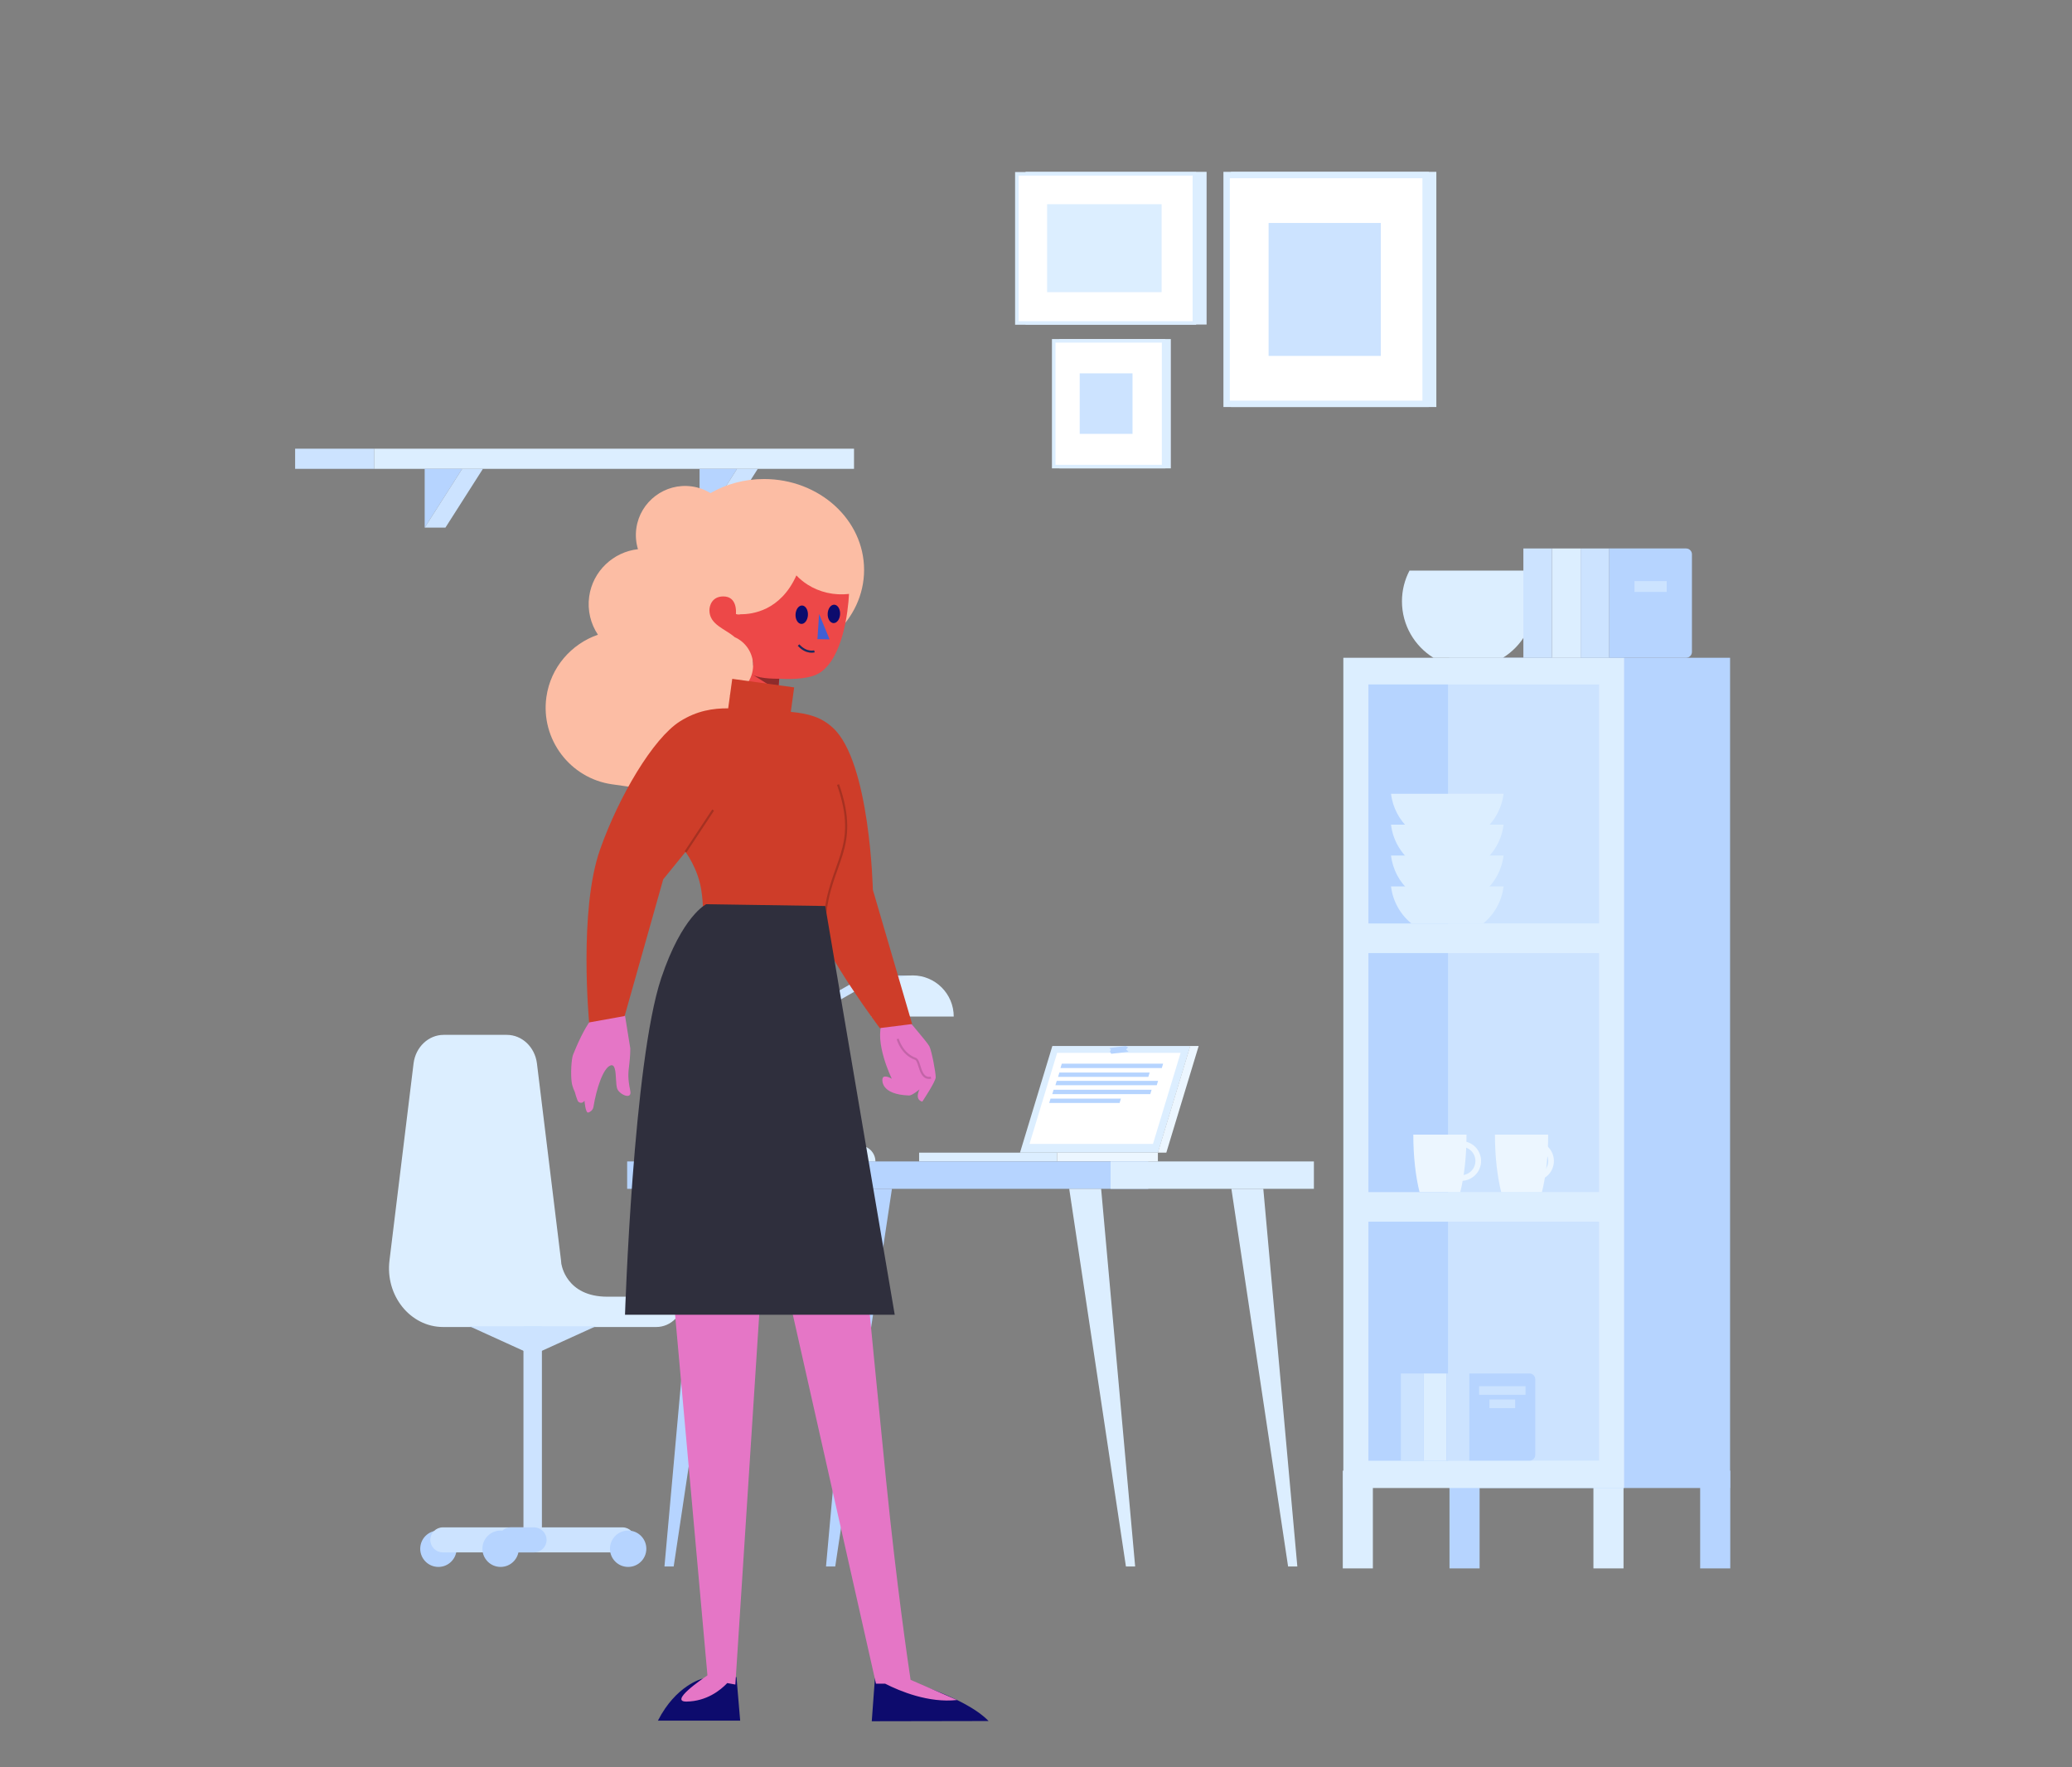 <svg width="2924" height="2494" viewBox="0 0 2924 2494" fill="none" xmlns="http://www.w3.org/2000/svg">
<rect x="0" y="0" width="2924" height="2494" fill="#808080" stroke="none"/>
<g id="Illustration 10">
<g id="Background">
<g id="Background Object / Table / 2">
<g id="Group 36">
<path id="Stroke 1" d="M1144.81 1625.09L1071.32 1469.38" stroke="#CCE3FF" stroke-width="12"/>
<path id="Stroke 2" d="M1226.37 1380.73L1071.33 1469.38" stroke="#CCE3FF" stroke-width="12"/>
<path id="Stroke 4" d="M1224.57 1382.65H1287.81" stroke="#CCE3FF" stroke-width="12"/>
<path id="Fill 6" fill-rule="evenodd" clip-rule="evenodd" d="M1097.52 1639.25H1235.42C1235.42 1626.71 1225.25 1616.54 1212.71 1616.54H1120.23C1107.69 1616.54 1097.52 1626.71 1097.52 1639.25Z" fill="#DCEEFF"/>
<path id="Fill 8" fill-rule="evenodd" clip-rule="evenodd" d="M1345.91 1434.57C1345.91 1402.49 1319.9 1376.49 1287.81 1376.49C1255.72 1376.49 1229.71 1402.49 1229.71 1434.57" fill="#DCEEFF"/>
<path id="Fill 10" fill-rule="evenodd" clip-rule="evenodd" d="M937.681 2210.64H950.703L1030.72 1677.66H985.694L937.681 2210.64Z" fill="#B6D4FF"/>
<path id="Fill 12" fill-rule="evenodd" clip-rule="evenodd" d="M1165.66 2210.64H1178.68L1258.7 1677.66H1213.67L1165.66 2210.64Z" fill="#B6D4FF"/>
<path id="Fill 14" fill-rule="evenodd" clip-rule="evenodd" d="M1485.09 1476.08H1679.77L1634.09 1626.63H1439.41L1485.09 1476.08Z" fill="#DCEEFF"/>
<path id="Fill 16" fill-rule="evenodd" clip-rule="evenodd" d="M1666.06 1485.77L1627.06 1614.31H1452.85L1491.85 1485.77H1666.06Z" fill="white"/>
<path id="Fill 18" fill-rule="evenodd" clip-rule="evenodd" d="M1634.26 1525.33L1632.41 1531.48H1489.4L1491.26 1525.33H1634.26Z" fill="#B6D4FF"/>
<path id="Fill 20" fill-rule="evenodd" clip-rule="evenodd" d="M1625.14 1537.85L1623.28 1544H1484.96L1486.82 1537.85H1625.14Z" fill="#B6D4FF"/>
<path id="Fill 22" fill-rule="evenodd" clip-rule="evenodd" d="M1581.81 1550.37L1579.95 1556.52H1480.64L1482.5 1550.37H1581.81Z" fill="#B6D4FF"/>
<path id="Fill 24" fill-rule="evenodd" clip-rule="evenodd" d="M1297.06 1639.01H1491.74V1626.63H1297.06V1639.01Z" fill="#DCEEFF"/>
<path id="Fill 26" fill-rule="evenodd" clip-rule="evenodd" d="M1491.74 1639.01H1634.02V1626.63H1491.74V1639.01Z" fill="#ECF6FF"/>
<path id="Fill 27" fill-rule="evenodd" clip-rule="evenodd" d="M1679.6 1476.08H1691.57L1645.89 1626.63H1633.93L1679.6 1476.08Z" fill="#ECF6FF"/>
<path id="Fill 28" fill-rule="evenodd" clip-rule="evenodd" d="M885.05 1677.66H1620.45V1639.02H885.05V1677.66Z" fill="#B6D4FF"/>
<path id="Fill 29" fill-rule="evenodd" clip-rule="evenodd" d="M1567.26 1677.66H1854.17V1639.02H1567.26V1677.66Z" fill="#DCEEFF"/>
<path id="Fill 30" fill-rule="evenodd" clip-rule="evenodd" d="M1817.76 2210.64H1830.79L1782.77 1677.66H1737.74L1817.76 2210.64Z" fill="#DCEEFF"/>
<path id="Fill 31" fill-rule="evenodd" clip-rule="evenodd" d="M1588.91 2210.64H1601.93L1553.92 1677.66H1508.89L1588.91 2210.64Z" fill="#DCEEFF"/>
<path id="Fill 32" fill-rule="evenodd" clip-rule="evenodd" d="M1641.4 1501.04L1639.55 1507.19H1496.54L1498.4 1501.04H1641.4Z" fill="#B6D4FF"/>
<path id="Fill 33" fill-rule="evenodd" clip-rule="evenodd" d="M1622.37 1513.56L1620.52 1519.71H1493.12L1494.98 1513.56H1622.37Z" fill="#B6D4FF"/>
<path id="Fill 34" fill-rule="evenodd" clip-rule="evenodd" d="M1592.61 1484.15L1568.28 1487.1L1566.33 1484.04L1567.62 1481.25L1565.77 1479.03L1588.5 1476.08L1591.93 1478.13L1589.06 1481L1592.61 1484.15Z" fill="#B6D4FF"/>
</g>
</g>
<g id="Background Object / Chair / 2">
<g id="Group 14">
<path id="Fill 1" fill-rule="evenodd" clip-rule="evenodd" d="M964.493 1829.9V1832.56C964.493 1854.72 947.297 1872.67 926.102 1872.67H625.375C578.988 1872.67 543.29 1828.18 549.692 1778.32L583.643 1500.53C586.583 1477.52 604.7 1460.4 626.109 1460.4H715.239C736.633 1460.4 754.749 1477.52 757.706 1500.53L791.658 1778.32C791.917 1780.3 792.101 1782.29 792.21 1784.26L792.392 1784.22C792.392 1784.22 798.673 1829.9 857.048 1829.9H964.493Z" fill="#DCEEFF"/>
<path id="Fill 4" fill-rule="evenodd" clip-rule="evenodd" d="M644.345 2185.59C644.345 2199.76 632.854 2211.24 618.682 2211.24C604.508 2211.24 593.021 2199.76 593.021 2185.59C593.021 2171.42 604.508 2159.93 618.682 2159.93C632.854 2159.93 644.345 2171.42 644.345 2185.59Z" fill="#B6D4FF"/>
<path id="Fill 6_2" fill-rule="evenodd" clip-rule="evenodd" d="M878.514 2190.73H624.908C615.195 2190.73 607.247 2182.79 607.247 2173.08C607.247 2163.37 615.195 2155.42 624.908 2155.42H878.514C888.227 2155.42 896.175 2163.37 896.175 2173.08C896.175 2182.79 888.227 2190.73 878.514 2190.73Z" fill="#CCE3FF"/>
<path id="Fill 8_2" fill-rule="evenodd" clip-rule="evenodd" d="M738.698 2182.33H764.725V1871.6H738.698V2182.33Z" fill="#CCE3FF"/>
<path id="Fill 10_2" fill-rule="evenodd" clip-rule="evenodd" d="M840.888 1871.6L751.71 1912.2L662.534 1871.6H840.888Z" fill="#CCE3FF"/>
<path id="Fill 11" fill-rule="evenodd" clip-rule="evenodd" d="M753.684 2190.73H720.776C711.061 2190.73 703.113 2182.79 703.113 2173.08C703.113 2163.37 711.061 2155.42 720.776 2155.42H753.684C763.397 2155.42 771.344 2163.37 771.344 2173.08C771.344 2182.79 763.397 2190.73 753.684 2190.73Z" fill="#B6D4FF"/>
<path id="Fill 12_2" fill-rule="evenodd" clip-rule="evenodd" d="M732.096 2185.59C732.096 2199.76 720.606 2211.24 706.434 2211.24C692.259 2211.24 680.771 2199.76 680.771 2185.59C680.771 2171.42 692.259 2159.93 706.434 2159.93C720.606 2159.93 732.096 2171.42 732.096 2185.59Z" fill="#B6D4FF"/>
<path id="Fill 13" fill-rule="evenodd" clip-rule="evenodd" d="M912.102 2185.59C912.102 2199.76 900.612 2211.24 886.439 2211.24C872.265 2211.24 860.777 2199.76 860.777 2185.59C860.777 2171.42 872.265 2159.93 886.439 2159.93C900.612 2159.93 912.102 2171.42 912.102 2185.59Z" fill="#B6D4FF"/>
</g>
</g>
<g id="Background Object / Closet / 1">
<g id="Group 36_2">
<path id="Fill 1_2" fill-rule="evenodd" clip-rule="evenodd" d="M1894.92 2213.32H1937.39V2075.4H1894.92V2213.32Z" fill="#DCEEFF"/>
<path id="Fill 2" fill-rule="evenodd" clip-rule="evenodd" d="M2248.64 2213.32H2291.11V2075.4H2248.64V2213.32Z" fill="#DCEEFF"/>
<path id="Fill 3" fill-rule="evenodd" clip-rule="evenodd" d="M2045.54 2213.32H2088.01V2075.4H2045.54V2213.32Z" fill="#B6D4FF"/>
<path id="Fill 4_2" fill-rule="evenodd" clip-rule="evenodd" d="M2399.26 2213.32H2441.73V2075.4H2399.26V2213.32Z" fill="#B6D4FF"/>
<path id="Fill 5" fill-rule="evenodd" clip-rule="evenodd" d="M2045.3 2099.87H2441.48V928.258H2045.3V2099.87Z" fill="#B6D4FF"/>
<path id="Fill 6_3" fill-rule="evenodd" clip-rule="evenodd" d="M1895.72 2099.87H2291.91V928.258H1895.72V2099.87Z" fill="#DCEEFF"/>
<path id="Fill 7" fill-rule="evenodd" clip-rule="evenodd" d="M2165.34 848.589C2165.34 882.253 2147.55 911.789 2120.87 928.258H2022.92C1996.23 911.789 1978.44 882.253 1978.44 848.589C1978.44 832.923 1982.3 818.175 1989.09 805.223H2154.69C2161.48 818.175 2165.34 832.923 2165.34 848.589Z" fill="#DCEEFF"/>
<path id="Fill 9" fill-rule="evenodd" clip-rule="evenodd" d="M2190.18 928.237H2230.57V774H2190.18V928.237Z" fill="#DCEEFF"/>
<path id="Fill 11_2" fill-rule="evenodd" clip-rule="evenodd" d="M2149.79 928.237H2190.18V774H2149.79V928.237Z" fill="#CCE3FF"/>
<path id="Fill 12_3" fill-rule="evenodd" clip-rule="evenodd" d="M2230.57 928.237H2270.96V774H2230.57V928.237Z" fill="#CCE3FF"/>
<path id="Fill 13_2" fill-rule="evenodd" clip-rule="evenodd" d="M2379.45 928.237H2270.96V774H2379.45C2383.98 774 2387.66 777.672 2387.66 782.205V920.032C2387.66 924.563 2383.98 928.237 2379.45 928.237Z" fill="#B6D4FF"/>
<path id="Fill 14_2" fill-rule="evenodd" clip-rule="evenodd" d="M2306.55 835.303H2352.07V820.031H2306.55V835.303Z" fill="#CCE3FF"/>
<path id="Fill 15" fill-rule="evenodd" clip-rule="evenodd" d="M1931.19 2061.26H2256.6V1724.05H1931.19V2061.26Z" fill="#CCE3FF"/>
<path id="Fill 16_2" fill-rule="evenodd" clip-rule="evenodd" d="M1931.19 2061.26H2043.45V1724.05H1931.19V2061.26Z" fill="#B6D4FF"/>
<path id="Fill 17" fill-rule="evenodd" clip-rule="evenodd" d="M1931.19 1682.2H2256.6V1344.98H1931.19V1682.2Z" fill="#CCE3FF"/>
<path id="Fill 18_2" fill-rule="evenodd" clip-rule="evenodd" d="M1931.19 1682.2H2043.45V1344.98H1931.19V1682.2Z" fill="#B6D4FF"/>
<path id="Fill 19" fill-rule="evenodd" clip-rule="evenodd" d="M1931.19 1303.13H2256.6V965.916H1931.19V1303.13Z" fill="#CCE3FF"/>
<path id="Fill 20_2" fill-rule="evenodd" clip-rule="evenodd" d="M1931.19 1303.13H2043.45V965.916H1931.19V1303.13Z" fill="#B6D4FF"/>
<path id="Fill 21" fill-rule="evenodd" clip-rule="evenodd" d="M2009.1 2061.26H2041.31V1938.27H2009.1V2061.26Z" fill="#DCEEFF"/>
<path id="Fill 22_2" fill-rule="evenodd" clip-rule="evenodd" d="M1976.89 2061.26H2009.1V1938.27H1976.89V2061.26Z" fill="#CCE3FF"/>
<path id="Fill 23" fill-rule="evenodd" clip-rule="evenodd" d="M2041.31 2061.26H2073.52V1938.27H2041.31V2061.26Z" fill="#CCE3FF"/>
<path id="Fill 24_2" fill-rule="evenodd" clip-rule="evenodd" d="M2158.37 2061.26H2073.51V1938.27H2158.37C2162.91 1938.27 2166.58 1941.94 2166.58 1946.47V2053.06C2166.58 2057.59 2162.91 2061.26 2158.37 2061.26Z" fill="#B6D4FF"/>
<path id="Fill 25" fill-rule="evenodd" clip-rule="evenodd" d="M2087.31 1968.36H2152.79V1956.18H2087.31V1968.36Z" fill="#CCE3FF"/>
<path id="Fill 26_2" fill-rule="evenodd" clip-rule="evenodd" d="M2101.9 1987.15H2138.2V1974.97H2101.9V1987.15Z" fill="#CCE3FF"/>
<path id="Fill 27_2" fill-rule="evenodd" clip-rule="evenodd" d="M2121.83 1250.91C2119.34 1271.88 2108.71 1290.38 2093.19 1303.13H1991.67C1976.15 1290.38 1965.52 1271.88 1963.01 1250.91H2121.83Z" fill="#DCEEFF"/>
<path id="Fill 28_2" fill-rule="evenodd" clip-rule="evenodd" d="M2121.83 1207.31C2117.11 1246.96 2083.36 1277.71 2042.42 1277.71C2001.49 1277.71 1967.74 1246.96 1963.01 1207.31H2121.83Z" fill="#DCEEFF"/>
<path id="Fill 29_2" fill-rule="evenodd" clip-rule="evenodd" d="M2121.83 1163.78C2119.34 1184.76 2108.71 1203.25 2093.19 1216H1991.67C1976.15 1203.25 1965.52 1184.76 1963.01 1163.78H2121.83Z" fill="#DCEEFF"/>
<path id="Fill 30_2" fill-rule="evenodd" clip-rule="evenodd" d="M2121.83 1120.18C2117.11 1159.82 2083.36 1190.58 2042.42 1190.58C2001.49 1190.58 1967.74 1159.82 1963.01 1120.18H2121.83Z" fill="#DCEEFF"/>
<path id="Fill 31_2" fill-rule="evenodd" clip-rule="evenodd" d="M2069.54 1601.19C2069.54 1632.06 2066.25 1660.3 2060.76 1682.2H2003.23C1997.75 1660.3 1994.45 1632.06 1994.45 1601.19" fill="#ECF6FF"/>
<path id="Stroke 32" d="M2066.69 1614.76C2079.73 1617.33 2088.22 1629.99 2085.65 1643.03C2083.07 1656.07 2070.41 1664.55 2057.37 1661.98" stroke="#ECF6FF" stroke-width="8"/>
<path id="Fill 33_2" fill-rule="evenodd" clip-rule="evenodd" d="M2184.77 1601.19C2184.77 1632.06 2181.48 1660.3 2175.99 1682.2H2118.46C2112.98 1660.3 2109.68 1632.06 2109.68 1601.19" fill="#ECF6FF"/>
<path id="Stroke 34" d="M2169.45 1614.76C2182.5 1617.33 2190.98 1629.99 2188.41 1643.03C2185.83 1656.07 2173.17 1664.55 2160.13 1661.98" stroke="#ECF6FF" stroke-width="8"/>
</g>
</g>
<g id="Background Object / Pluteus / 4">
<g id="Group 7">
<path id="Fill 1_3" fill-rule="evenodd" clip-rule="evenodd" d="M1205.18 661.641H527.914V633.199H1205.18V661.641Z" fill="#DCEEFF"/>
<path id="Fill 2_2" fill-rule="evenodd" clip-rule="evenodd" d="M527.914 661.641H416.495V633.199H527.914V661.641Z" fill="#CCE3FF"/>
<path id="Fill 3_2" fill-rule="evenodd" clip-rule="evenodd" d="M1040.11 661.641L987.222 744.594V661.641H1040.11Z" fill="#B6D4FF"/>
<path id="Fill 4_3" fill-rule="evenodd" clip-rule="evenodd" d="M1069.38 661.641L1016.49 744.594H987.222L1040.11 661.641H1069.38Z" fill="#CCE3FF"/>
<path id="Fill 5_2" fill-rule="evenodd" clip-rule="evenodd" d="M652.203 661.641L599.314 744.594V661.641H652.203Z" fill="#B6D4FF"/>
<path id="Fill 6_4" fill-rule="evenodd" clip-rule="evenodd" d="M681.472 661.641L628.582 744.594H599.313L652.203 661.641H681.472Z" fill="#CCE3FF"/>
</g>
</g>
<g id="Background Object / Picture / 1">
<g id="Group 8">
<path id="Fill 1_4" fill-rule="evenodd" clip-rule="evenodd" d="M1449.73 455.494H1700.24V244.998H1449.73V455.494Z" fill="#DCEEFF"/>
<path id="Stroke 2_2" fill-rule="evenodd" clip-rule="evenodd" d="M1449.73 455.494H1700.24V244.998H1449.73V455.494Z" stroke="#DCEEFF" stroke-width="5"/>
<path id="Fill 4_4" fill-rule="evenodd" clip-rule="evenodd" d="M1435 455.777H1685.51V245.281H1435V455.777Z" fill="white"/>
<path id="Stroke 5" fill-rule="evenodd" clip-rule="evenodd" d="M1435 455.777H1685.51V245.281H1435V455.777Z" stroke="#DCEEFF" stroke-width="5"/>
<path id="Fill 7_2" fill-rule="evenodd" clip-rule="evenodd" d="M1477.67 412.289H1639.27V288.203H1477.67V412.289Z" fill="#DCEEFF"/>
</g>
</g>
<g id="Background Object / Picture / 6">
<g id="Group 8_2">
<path id="Fill 1_5" fill-rule="evenodd" clip-rule="evenodd" d="M1497.53 658.46H1649.77V481H1497.53V658.46Z" fill="#DCEEFF"/>
<path id="Stroke 2_3" fill-rule="evenodd" clip-rule="evenodd" d="M1497.53 658.46H1649.77V481H1497.53V658.46Z" stroke="#DCEEFF" stroke-width="5"/>
<path id="Fill 4_5" fill-rule="evenodd" clip-rule="evenodd" d="M1487 658.46H1642.07V481H1487V658.46Z" fill="white"/>
<path id="Stroke 5_2" fill-rule="evenodd" clip-rule="evenodd" d="M1487 658.46H1642.07V481H1487V658.46Z" stroke="#DCEEFF" stroke-width="5"/>
<path id="Fill 7_3" fill-rule="evenodd" clip-rule="evenodd" d="M1523.7 612.282H1598.22V526.854H1523.7V612.282Z" fill="#CCE3FF"/>
</g>
</g>
<g id="Background Object / Picture / 7">
<g id="Group 8_3">
<path id="Fill 1_6" fill-rule="evenodd" clip-rule="evenodd" d="M1741.64 569.904H2022.47V247H1741.64V569.904Z" fill="#DCEEFF"/>
<path id="Stroke 2_4" fill-rule="evenodd" clip-rule="evenodd" d="M1741.64 569.904H2022.47V247H1741.64V569.904Z" stroke="#DCEEFF" stroke-width="9"/>
<path id="Fill 4_6" fill-rule="evenodd" clip-rule="evenodd" d="M1731 569.904H2011.83V247H1731V569.904Z" fill="white"/>
<path id="Stroke 5_3" fill-rule="evenodd" clip-rule="evenodd" d="M1731 569.904H2011.83V247H1731V569.904Z" stroke="#DCEEFF" stroke-width="9"/>
<path id="Fill 7_4" fill-rule="evenodd" clip-rule="evenodd" d="M1790.25 502.256H1948.58V314.648H1790.25V502.256Z" fill="#CCE3FF"/>
</g>
</g>
</g>
<g id="Person / Woman / 5">
<g id="Girl / Head / 1">
<g id="Group 31">
<path id="Hair" d="M1062.16 931.653C1062.57 934.044 1062.78 936.501 1062.78 939.008C1062.78 939.072 1062.78 939.136 1062.78 939.2C1084.46 962.492 1095.9 994.99 1091.13 1028.76C1082.76 1088.15 1027.31 1129.89 967.925 1121.51L863.815 1106.82C804.427 1098.44 762.691 1043 771.071 983.61C776.973 941.77 806.237 908.691 843.783 895.726C833.568 880.345 828.704 861.335 831.471 841.726C836.542 805.774 865.703 778.858 900.293 775.022C897.466 765.701 896.569 755.65 898.012 745.416H898.014C903.34 707.658 938.592 681.122 976.35 686.45C985.951 687.804 994.826 691.093 1002.64 695.866C1024.48 683.285 1050.39 676 1078.17 676C1156.17 676 1219.4 733.412 1219.4 804.234C1219.4 875.056 1156.17 932.468 1078.17 932.468C1072.76 932.468 1067.42 932.191 1062.16 931.653Z" fill="#FCBDA4"/>
<path id="Fill 11_3" fill-rule="evenodd" clip-rule="evenodd" d="M1099.69 957.789C1099.69 957.789 1073.83 958.553 1062.81 952.533L1098.32 974.827L1099.69 957.789Z" fill="#CF3E83"/>
<g id="Face color">
<path id="Face" d="M1036.83 899.165C1023.34 887.378 1001.16 881.601 1001.13 861.236C1001.12 854.082 1005.3 841.694 1020.74 841.672C1040.32 841.642 1038.77 863.785 1038.54 866.25L1038.52 866.375L1038.53 866.377C1038.52 866.44 1038.52 866.472 1038.52 866.472C1040.74 867.338 1042.97 867.411 1045.2 866.819C1061.07 866.999 1101.38 862.187 1123.86 812.023C1128.59 817.005 1133.93 821.379 1139.72 825.067C1156.44 835.676 1177.05 840.599 1198.13 838.15C1196.83 863.484 1189.4 927.792 1157.33 949.122C1144.15 957.89 1120.14 958.97 1099.69 957.79L1095 1015.88C1095 1015.88 1032.54 988.65 1029.96 981.223C1048.82 976.442 1062.78 959.354 1062.78 939.008C1062.78 921.223 1052.11 905.926 1036.83 899.165Z" fill="#ED4848"/>
</g>
<path id="Fill 15_2" fill-rule="evenodd" clip-rule="evenodd" d="M1155.91 866.428L1170.71 902.308L1153.54 901.964L1155.91 866.428Z" fill="#405FD3"/>
<path id="Fill 17_2" fill-rule="evenodd" clip-rule="evenodd" d="M1140.15 867.984C1139.78 875.152 1135.57 880.736 1130.74 880.458C1125.91 880.18 1122.29 874.144 1122.66 866.976C1123.03 859.808 1127.24 854.224 1132.07 854.502C1136.9 854.78 1140.52 860.818 1140.15 867.984Z" fill="#0D0B6D"/>
<path id="Fill 19_2" fill-rule="evenodd" clip-rule="evenodd" d="M1185.53 866.84C1185.16 874.008 1180.94 879.592 1176.11 879.314C1171.28 879.036 1167.66 873 1168.03 865.832C1168.4 858.664 1172.61 853.078 1177.45 853.356C1182.28 853.634 1185.9 859.672 1185.53 866.84Z" fill="#0D0B6D"/>
<path id="Stroke 21" d="M1149.33 919.151C1149.33 919.151 1138.14 922.763 1126.93 910.297" stroke="#1C295E" stroke-width="3"/>
<path id="Fill 23_2" opacity="0.402" fill-rule="evenodd" clip-rule="evenodd" d="M1099.65 957.789C1099.65 957.789 1073.79 958.553 1062.77 952.531L1098.28 974.825L1099.65 957.789Z" fill="black"/>
</g>
</g>
<g id="Girl / Body / 2">
<g id="Group 21">
<g id="Skin color">
<path id="Skin" fill-rule="evenodd" clip-rule="evenodd" d="M1272.24 1428.71C1272.24 1428.71 1249.64 1431.55 1245.34 1441.67C1233.03 1470.61 1258.53 1522.34 1258.53 1522.34C1258.53 1522.34 1247.73 1515.75 1245.58 1521.52C1244.62 1524.08 1242.45 1544.58 1282.93 1545.96C1287.23 1546.11 1297.57 1537.36 1297.57 1537.36C1297.57 1537.36 1290.03 1551.76 1301.57 1554.58C1301.57 1554.58 1320.17 1526.71 1320.46 1520.51C1320.74 1514.31 1314.77 1482.91 1311.54 1476.57C1308.32 1470.23 1272.24 1428.71 1272.24 1428.71ZM889.466 1479.51L881.458 1429.72C870.531 1434.77 861.097 1434.35 853.242 1434C845.174 1433.65 838.773 1433.37 834.134 1439.15C824.88 1450.7 814.232 1474.41 808.688 1488.45C806.398 1494.25 805.058 1515.47 806.786 1527.47C807.766 1534.26 811.138 1540.92 811.138 1540.92C811.138 1540.92 814.502 1553.63 816.338 1554.96C821.524 1558.73 824.836 1553.32 824.836 1553.32C824.836 1553.32 826.122 1571.16 830.22 1570.03C832.748 1569.33 836.708 1566.6 837.416 1562.31C841.928 1534.99 851.432 1507.14 861.564 1503.56C868.07 1501.27 868.699 1512.35 869.289 1522.74C869.618 1528.52 869.934 1534.09 871.248 1537C874.81 1544.87 892.194 1552.63 889.44 1539.37C885.669 1521.2 886.562 1513.92 887.893 1503.07C887.957 1502.55 888.021 1502.03 888.086 1501.5C889.516 1489.74 889.466 1479.51 889.466 1479.51Z" fill="#E576C6"/>
</g>
<path id="Stroke 5_4" opacity="0.152" d="M1266.8 1466.1C1266.8 1466.1 1272.48 1487.55 1291.97 1494.24C1298.79 1496.58 1297.08 1524.18 1313.79 1520.88" stroke="black" stroke-width="3"/>
<g id="Sweater color">
<path id="Sweater" d="M1027.62 999.583L1033.35 958L1120.73 970.048L1115.97 1004.6C1141.62 1007.08 1159.08 1012.09 1175.42 1027.09C1227.9 1075.27 1231.76 1255.63 1231.76 1255.63L1287.22 1445.13L1241.58 1450.85C1241.58 1450.85 1165.18 1349.61 1148.3 1295.17H991.797C991.797 1295.17 993.277 1278.99 989.597 1255.61C984.757 1225.03 967.377 1202.23 967.377 1202.23L935.937 1240.91L881.457 1433.87L831.397 1442.85C831.397 1442.85 816.377 1285.11 846.757 1198.97C873.317 1123.63 921.777 1041.81 959.617 1017.97C983.639 1002.83 1006.2 999.508 1027.62 999.583Z" fill="#CE3D29"/>
</g>
<path id="Stroke 14" opacity="0.196" d="M1163.83 1297.27C1170.24 1215.78 1214.65 1198.55 1182.65 1107.17" stroke="black" stroke-width="3"/>
<path id="Stroke 19" opacity="0.196" d="M1006.35 1143.17L967.371 1202.22" stroke="black" stroke-width="3"/>
</g>
</g>
<g id="Girl / Legs / 2">
<g id="Group 17">
<g id="Shoes">
<path id="Shoes_2" fill-rule="evenodd" clip-rule="evenodd" d="M1039.32 2366.7L990.652 2369.14C990.652 2369.14 953.884 2378.18 928.484 2428.13H1044.52L1039.32 2366.7ZM1395.08 2428.71C1360.65 2393 1269.04 2368.98 1269.04 2368.98L1234.71 2367.93L1230.23 2429.01L1395.08 2428.71Z" fill="#0D0B6D"/>
</g>
<g id="Skin color_2">
<path id="Skin_2" fill-rule="evenodd" clip-rule="evenodd" d="M969.115 2401.26C997.158 2400.7 1016.36 2385.59 1026.31 2375.15L1037.74 2377.24L1077.24 1765.11L949.885 1824.11L998.354 2364.29C990.247 2369.74 943.587 2401.76 969.115 2401.26ZM1350.67 2399.07L1285.01 2370.57C1281.24 2345.56 1265.3 2236.71 1250.6 2090.49C1237.41 1959.29 1225.92 1839.22 1225.92 1839.22L1116.38 1844.33L1236.17 2376.03H1249.18C1270.02 2386.66 1310.43 2403.47 1350.67 2399.07Z" fill="#E576C6"/>
</g>
<g id="Skirt color">
<path id="Skirt" d="M996.6 1276C996.6 1276 962.654 1292.23 933.116 1380.33C893.582 1498.25 882 1855.41 882 1855.41H1262.66L1164.57 1278.56L996.6 1276Z" fill="#2F2F3D"/>
</g>
</g>
</g>
</g>
</g>
</svg>
